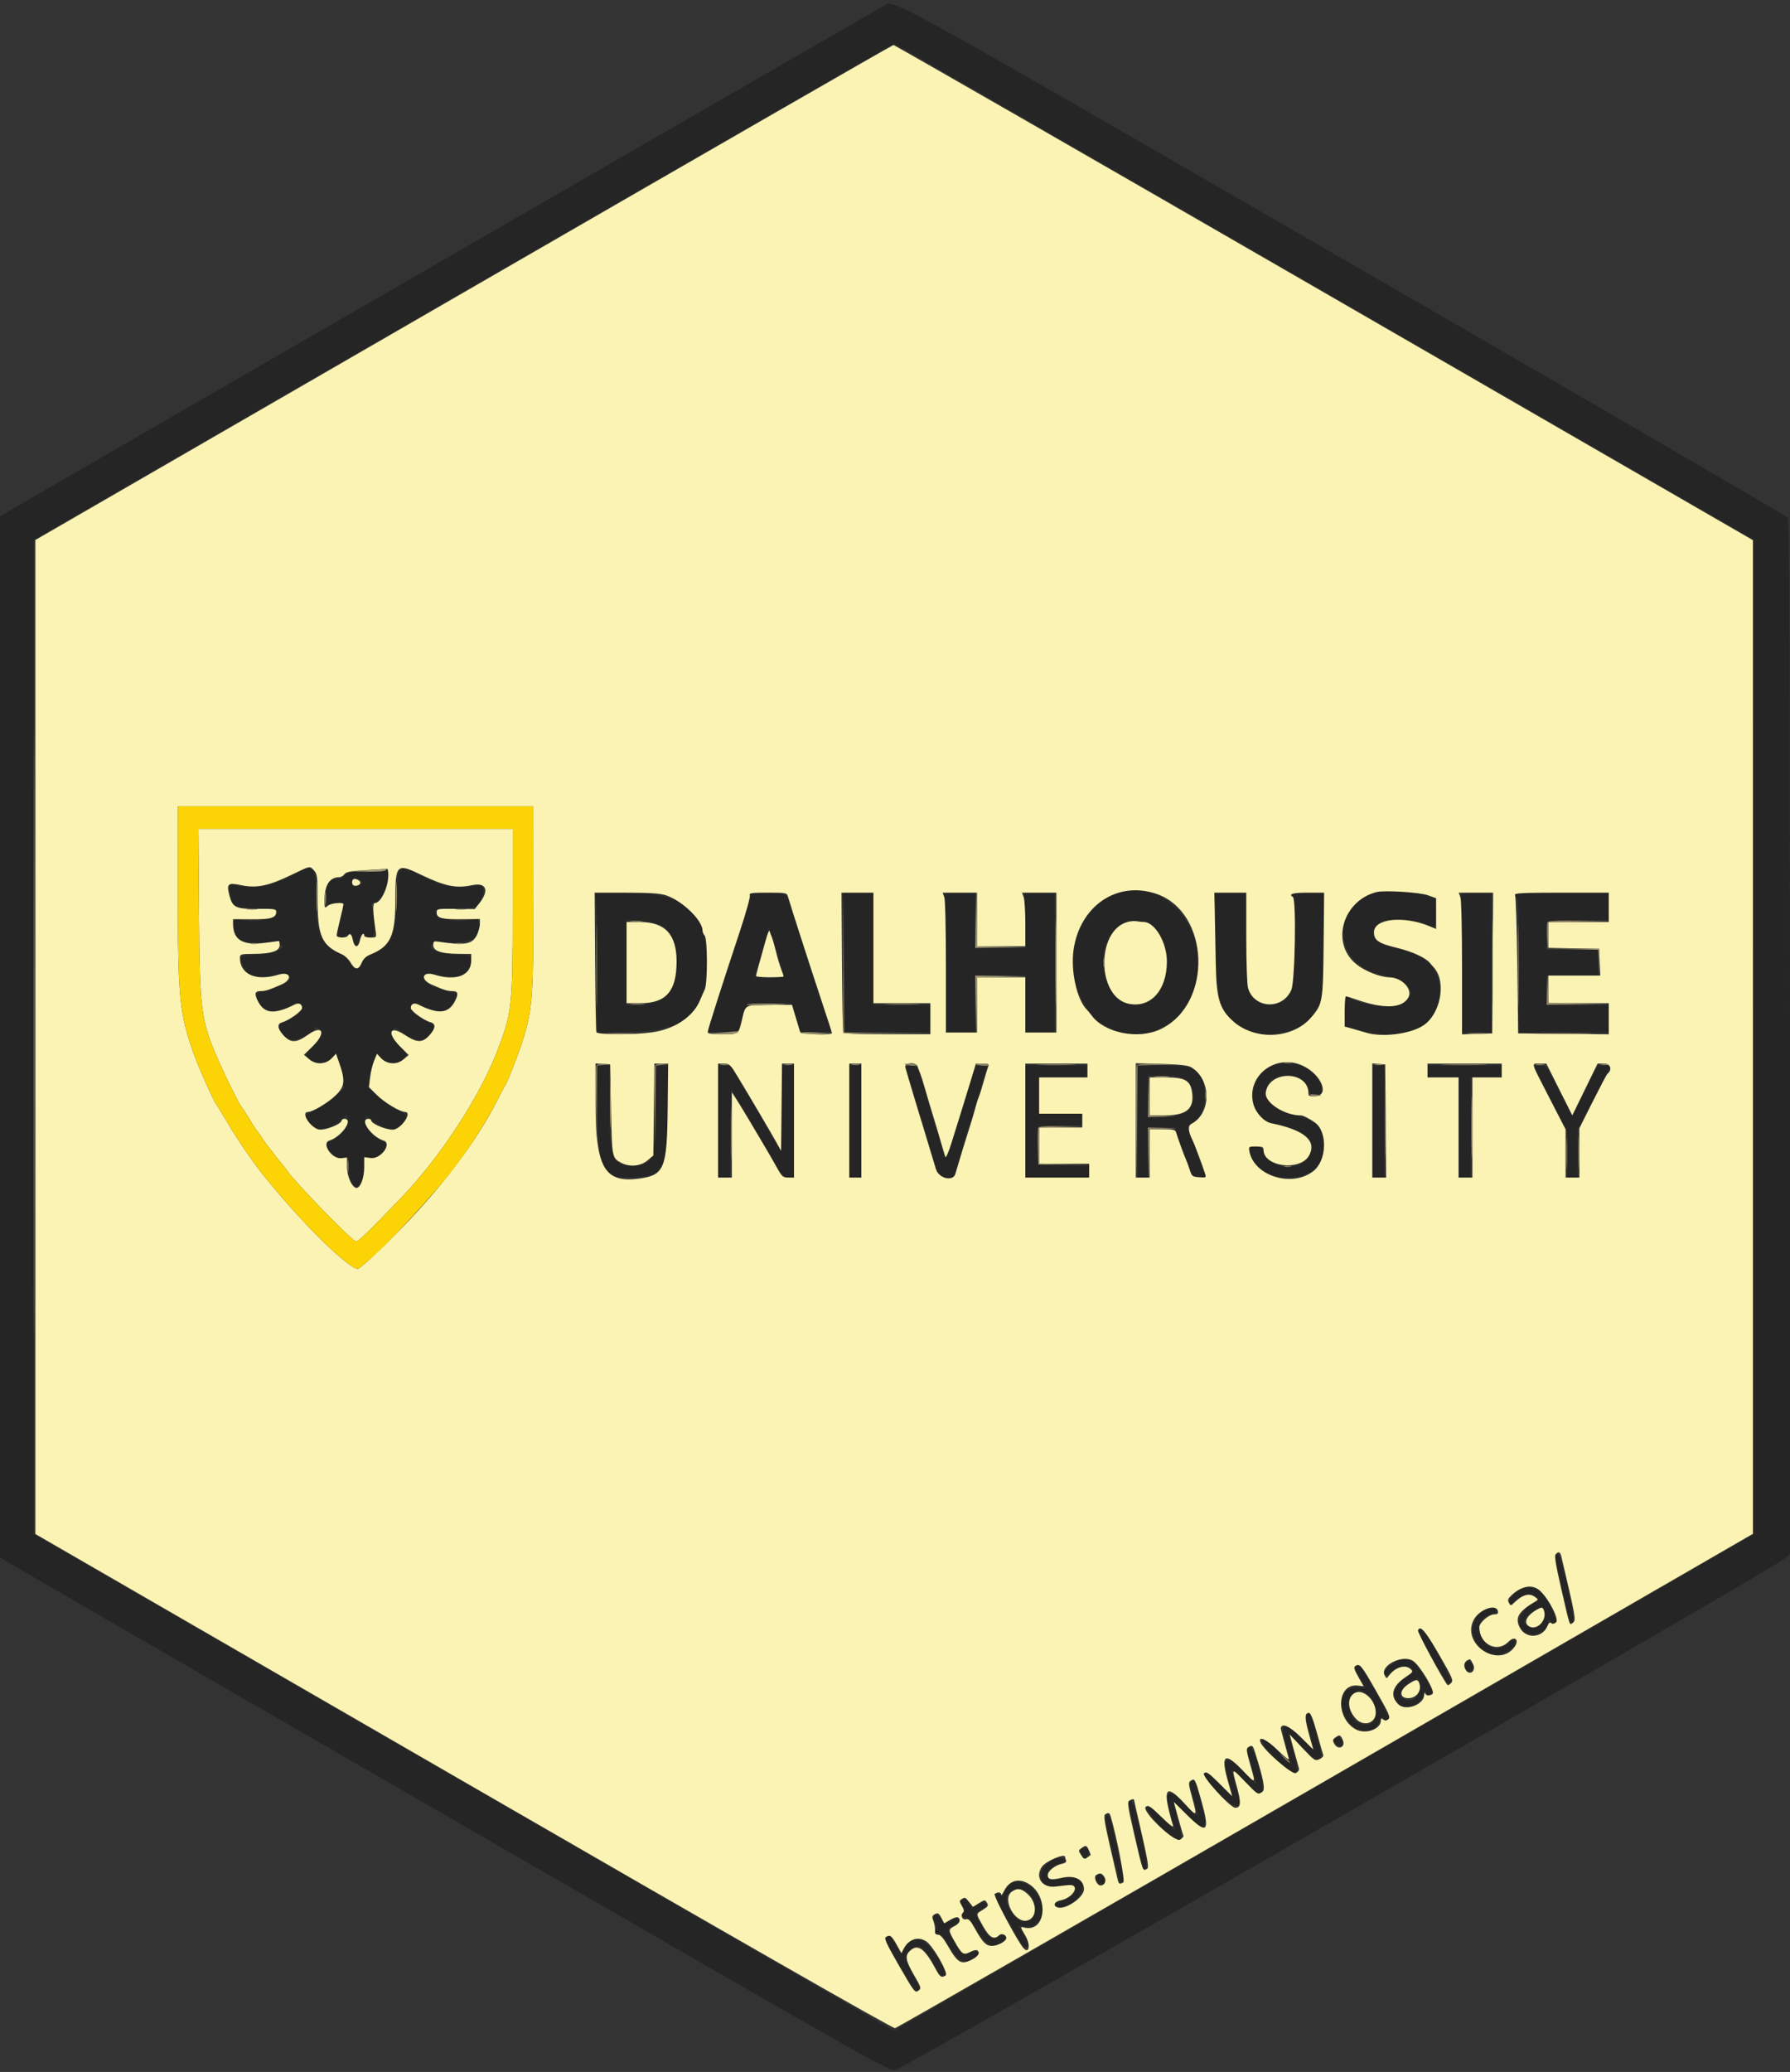 <svg id="svg" version="1.1" xmlns="http://www.w3.org/2000/svg" xmlns:xlink="http://www.w3.org/1999/xlink" width="400" height="462.874" viewBox="0, 0, 400,462.874"><rect x="0" y="0" width="400" height="462.874" fill="#333333" stroke="none"/><g id="svgg"><path id="path0" d="M197.300 1.424 C 195.703 2.281,10.153 109.379,4.532 112.688 L 0.000 115.356 0.000 231.636 L 0.000 347.917 1.446 348.823 C 2.242 349.321,46.876 375.120,100.634 406.152 C 198.028 462.375,198.381 462.575,200.152 462.385 C 201.886 462.199,396.524 350.310,399.091 348.023 L 400.000 347.214 399.988 231.755 C 399.978 135.461,399.889 116.183,399.455 115.611 C 399.169 115.234,354.446 89.240,300.072 57.848 C 194.188 -3.282,200.060 -0.058,197.300 1.424 M296.009 65.188 L 391.890 120.540 391.895 231.647 L 391.900 342.754 295.837 398.216 L 199.775 453.679 103.648 398.180 L 7.522 342.681 7.522 231.661 L 7.522 120.642 103.568 65.164 C 156.393 34.651,199.730 9.719,199.872 9.761 C 200.013 9.802,243.275 34.744,296.009 65.188 M65.574 195.424 C 60.487 198.150,56.828 198.765,52.308 197.656 L 51.193 197.382 51.384 199.368 C 51.683 202.476,52.405 202.893,57.491 202.893 C 61.803 202.893,62.646 203.232,61.594 204.542 C 60.859 205.457,56.721 206.073,54.561 205.589 C 52.325 205.088,51.929 205.396,52.296 207.353 C 52.831 210.207,53.828 210.717,58.554 210.555 C 65.297 210.325,64.321 212.753,57.493 213.196 C 53.453 213.457,53.392 213.502,54.220 215.574 C 55.322 218.327,57.398 218.926,61.604 217.704 C 64.844 216.762,66.127 218.709,63.121 220.005 C 60.401 221.179,59.713 221.408,58.902 221.414 C 56.788 221.429,56.924 223.554,59.154 225.353 C 60.326 226.298,64.096 225.715,65.427 224.383 C 66.133 223.677,67.502 224.114,67.502 225.046 C 67.502 226.088,66.357 227.040,63.739 228.175 C 61.527 229.134,62.049 231.068,64.830 232.220 C 65.941 232.680,70.203 230.770,70.203 229.812 C 70.203 229.251,71.275 229.501,71.511 230.118 C 71.900 231.131,71.780 231.786,71.070 232.532 C 67.939 235.825,68.058 235.614,68.889 236.389 C 70.491 237.881,72.792 237.752,74.347 236.082 L 75.094 235.280 75.762 236.926 C 76.129 237.832,76.529 239.592,76.652 240.838 L 76.876 243.103 74.986 244.850 C 73.946 245.810,72.011 247.107,70.685 247.732 C 68.022 248.986,67.882 249.268,69.144 250.832 C 70.828 252.919,73.620 252.544,76.663 249.822 L 77.531 249.046 77.531 250.610 C 77.531 252.180,75.645 254.317,73.592 255.074 C 71.762 255.747,74.666 259.107,76.722 258.696 L 77.832 258.474 77.984 261.158 C 78.099 263.205,78.321 264.028,78.918 264.625 L 79.702 265.408 80.438 264.595 C 80.969 264.007,81.215 263.044,81.324 261.128 L 81.474 258.474 82.584 258.696 C 84.821 259.144,87.485 255.770,85.520 254.978 C 83.464 254.149,81.428 251.759,81.650 250.436 L 81.861 249.185 82.897 250.050 C 85.805 252.482,88.829 252.882,90.040 250.995 C 91.159 249.250,90.970 248.774,88.805 247.890 C 87.665 247.424,85.767 246.126,84.488 244.937 L 82.205 242.816 82.551 240.752 C 82.742 239.617,83.191 237.919,83.550 236.980 L 84.202 235.271 84.954 236.078 C 86.537 237.776,88.986 237.892,90.356 236.332 C 91.007 235.590,90.971 235.502,89.295 233.710 C 87.573 231.869,87.251 230.980,87.921 229.921 C 88.210 229.464,88.490 229.537,89.555 230.346 C 92.751 232.776,94.527 232.982,96.166 231.112 C 97.420 229.681,97.271 228.973,95.550 228.193 C 92.890 226.986,91.803 226.074,91.803 225.046 C 91.803 224.114,93.172 223.677,93.878 224.383 C 94.338 224.843,97.731 226.037,98.554 226.028 C 99.601 226.017,100.844 224.953,101.626 223.397 C 102.403 221.853,102.357 221.792,100.089 221.368 C 96.120 220.627,93.731 218.929,94.947 217.713 C 95.422 217.238,95.796 217.242,97.719 217.743 C 102.519 218.994,105.304 217.748,105.304 214.351 C 105.304 213.444,105.196 213.408,101.839 213.217 C 95.157 212.836,93.971 210.319,100.585 210.556 C 105.660 210.739,108.175 208.885,107.002 205.827 C 106.725 205.106,106.772 205.110,104.587 205.614 C 102.589 206.074,98.421 205.425,97.712 204.542 C 96.663 203.236,97.505 202.893,101.777 202.887 C 104.035 202.884,106.060 202.754,106.277 202.598 C 108.177 201.233,108.718 197.227,106.943 197.663 C 102.491 198.757,99.709 198.320,94.252 195.671 C 88.802 193.026,88.952 192.888,88.704 200.771 C 88.440 209.159,87.211 211.743,82.712 213.370 C 81.935 213.651,81.279 214.261,80.949 215.009 C 80.212 216.681,78.946 216.790,78.303 215.236 C 77.997 214.499,77.228 213.743,76.302 213.271 C 71.638 210.891,70.588 208.553,70.588 200.540 C 70.588 193.125,70.339 192.871,65.574 195.424 M86.284 194.311 C 86.066 194.648,84.705 194.793,81.755 194.793 C 77.956 194.793,77.490 194.869,77.056 195.564 C 76.780 196.006,76.157 196.336,75.596 196.336 C 73.559 196.336,72.899 197.273,72.933 200.118 C 72.950 201.538,73.051 202.483,73.158 202.218 C 73.272 201.934,74.054 201.736,75.056 201.736 C 76.923 201.736,76.937 201.764,76.357 204.339 C 75.290 209.084,75.287 209.116,75.893 209.348 C 76.214 209.471,76.798 209.371,77.191 209.125 C 78.324 208.418,78.636 208.585,78.910 210.046 C 79.226 211.728,79.846 211.601,80.396 209.740 C 80.781 208.437,80.863 208.378,81.559 208.894 C 83.680 210.469,84.275 208.086,83.081 202.797 C 82.906 202.019,82.990 201.736,83.398 201.736 C 84.895 201.736,86.923 197.813,86.718 195.315 C 86.642 194.385,86.479 194.009,86.284 194.311 M81.003 197.076 C 81.003 197.499,79.434 198.294,79.059 198.062 C 78.649 197.809,78.557 196.596,78.920 196.233 C 79.178 195.975,81.003 196.714,81.003 197.076 M250.530 199.275 C 241.567 201.585,237.007 213.597,241.542 222.951 C 242.835 225.618,245.344 228.737,246.196 228.737 C 246.393 228.737,247.015 229.052,247.578 229.438 C 253.355 233.396,262.784 230.085,266.099 222.934 C 271.788 210.661,262.300 196.242,250.530 199.275 M308.197 199.272 C 297.301 201.347,297.529 215.212,308.500 217.707 C 315.004 219.186,317.057 221.701,313.636 223.999 C 311.539 225.408,304.923 224.828,301.548 222.940 C 300.471 222.337,300.447 222.408,300.564 225.884 L 300.675 229.202 302.218 229.678 C 313.862 233.269,321.697 229.881,321.697 221.254 C 321.697 216.102,318.817 213.375,311.668 211.757 C 306.516 210.591,305.231 208.077,308.703 205.960 C 310.475 204.879,317.716 205.460,319.171 206.799 C 320.477 208.001,320.959 207.188,320.845 203.971 L 320.733 200.806 318.804 200.101 C 316.893 199.402,310.241 198.882,308.197 199.272 M133.086 200.411 C 133.306 200.991,133.462 207.477,133.462 216.083 L 133.462 230.767 140.694 230.588 C 153.474 230.273,157.904 226.330,157.940 215.236 C 157.978 203.502,153.246 199.434,139.547 199.426 L 132.710 199.421 133.086 200.411 M167.659 200.112 C 167.758 200.492,166.639 204.441,165.171 208.887 C 159.850 225.008,158.149 230.237,158.149 230.464 C 158.149 230.591,159.667 230.645,161.524 230.584 L 164.899 230.473 165.595 228.158 C 166.930 223.723,166.326 224.108,171.944 224.108 L 176.885 224.108 177.882 227.290 L 178.878 230.473 182.393 230.583 C 186.210 230.704,186.071 230.807,185.152 228.544 C 184.628 227.254,182.633 221.206,180.317 213.886 C 179.108 210.068,177.978 206.596,177.805 206.172 C 177.632 205.747,177.205 204.446,176.856 203.279 C 175.649 199.238,175.908 199.421,171.427 199.421 C 167.822 199.421,167.494 199.482,167.659 200.112 M188.378 200.289 C 188.506 200.767,188.613 207.797,188.616 215.911 L 188.621 230.665 198.264 230.665 L 207.907 230.665 207.907 227.580 L 207.907 224.494 201.543 224.494 L 195.178 224.494 195.178 211.958 L 195.178 199.421 191.662 199.421 C 188.203 199.421,188.149 199.436,188.378 200.289 M211.136 200.289 C 211.264 200.767,211.371 207.797,211.374 215.911 L 211.379 230.665 214.658 230.665 L 217.936 230.665 217.936 224.301 L 217.936 217.936 223.529 217.936 L 229.122 217.936 229.122 224.301 L 229.122 230.665 232.401 230.665 L 235.680 230.665 235.680 215.043 L 235.680 199.421 232.305 199.421 L 228.930 199.421 229.060 205.593 L 229.190 211.765 223.563 211.765 L 217.936 211.765 217.936 205.593 L 217.936 199.421 214.420 199.421 C 210.961 199.421,210.907 199.436,211.136 200.289 M271.436 202.025 C 271.492 203.457,271.609 208.447,271.696 213.115 C 271.903 224.258,273.161 227.625,277.880 229.657 C 280.795 230.912,281.362 231.051,283.580 231.051 C 287.802 231.051,293.539 228.366,293.539 226.391 C 293.539 226.226,293.798 225.833,294.115 225.516 C 295.484 224.147,295.853 220.842,295.853 209.948 L 295.853 199.421 292.112 199.421 C 289.202 199.421,288.473 199.524,288.833 199.884 C 289.805 200.856,289.455 219.762,288.429 221.699 C 286.778 224.818,282.886 225.455,280.150 223.056 C 278.637 221.729,278.496 220.598,278.496 209.811 L 278.496 199.421 274.915 199.421 L 271.334 199.421 271.436 202.025 M326.478 200.032 C 326.606 200.367,326.712 207.397,326.712 215.654 L 326.712 230.665 329.990 230.665 L 333.269 230.665 333.269 215.043 L 333.269 199.421 329.756 199.421 C 326.711 199.421,326.275 199.503,326.478 200.032 M338.669 199.977 C 338.669 200.283,338.843 200.640,339.055 200.771 C 339.301 200.924,339.441 206.369,339.441 215.838 L 339.441 230.665 349.470 230.665 L 359.499 230.665 359.499 227.580 L 359.499 224.494 352.555 224.494 L 345.612 224.494 345.612 221.215 L 345.612 217.936 351.398 217.936 L 357.184 217.936 357.184 215.043 L 357.184 212.150 351.383 212.150 L 345.581 212.150 345.693 208.968 L 345.805 205.786 352.652 205.681 L 359.499 205.575 359.499 202.498 L 359.499 199.421 349.084 199.421 C 340.273 199.421,338.669 199.507,338.669 199.977 M147.473 206.551 C 150.194 207.842,151.459 211.319,151.122 216.576 C 150.786 221.803,148.526 224.072,143.331 224.396 L 140.019 224.602 140.019 215.041 L 140.019 205.479 143.120 205.718 C 144.826 205.849,146.784 206.224,147.473 206.551 M256.677 206.359 C 262.896 209.396,261.900 222.863,255.349 224.301 C 247.567 226.011,243.275 213.486,249.507 207.254 C 251.309 205.452,254.105 205.103,256.677 206.359 M174.118 214.465 C 174.671 216.268,175.123 217.874,175.122 218.033 C 175.121 218.192,173.657 218.322,171.868 218.322 L 168.615 218.322 169.593 214.947 C 170.131 213.091,170.849 210.589,171.189 209.388 L 171.807 207.204 172.460 209.195 C 172.818 210.290,173.565 212.662,174.118 214.465 M284.819 237.913 C 278.589 240.011,278.324 249.708,284.463 250.932 C 292.079 252.451,294.991 255.423,292.161 258.787 C 289.637 261.786,283.988 260.985,282.497 257.416 C 281.857 255.885,279.267 255.420,279.267 256.836 C 279.267 263.563,292.057 265.558,295.226 259.325 C 296.273 257.265,295.771 252.609,294.367 251.365 C 293.435 250.538,290.898 249.180,290.286 249.180 C 287.003 249.180,282.739 246.448,282.739 244.346 C 282.739 239.299,291.504 238.614,292.436 243.587 C 292.546 244.174,292.941 244.388,294.079 244.482 L 295.577 244.605 295.347 243.187 C 294.689 239.131,289.268 236.415,284.819 237.913 M133.536 247.927 C 133.737 262.076,134.577 263.493,142.461 262.986 C 148.495 262.598,149.254 260.833,149.268 247.155 L 149.277 237.994 147.956 237.994 L 146.636 237.994 146.510 247.541 C 146.352 259.526,146.003 260.366,141.188 260.366 C 136.823 260.366,136.167 258.591,136.164 246.770 L 136.162 237.994 134.778 237.994 L 133.395 237.994 133.536 247.927 M160.463 250.530 L 160.463 263.067 161.806 263.067 L 163.150 263.067 163.253 253.165 L 163.356 243.263 164.852 245.740 C 167.265 249.734,168.703 252.184,171.401 256.895 C 174.753 262.748,175.008 263.067,176.332 263.067 L 177.435 263.067 177.435 250.530 L 177.435 237.994 176.085 237.994 L 174.735 237.994 174.735 247.445 C 174.735 252.642,174.605 256.891,174.446 256.886 C 174.286 256.881,172.969 254.755,171.519 252.161 C 168.225 246.271,167.170 244.463,166.741 243.973 C 166.556 243.761,165.725 242.329,164.895 240.791 C 163.431 238.077,163.343 237.994,161.925 237.994 L 160.463 237.994 160.463 250.530 M189.778 250.530 L 189.778 263.067 191.128 263.067 L 192.478 263.067 192.478 250.530 L 192.478 237.994 191.128 237.994 L 189.778 237.994 189.778 250.530 M202.507 238.529 C 202.507 238.823,202.930 240.342,203.446 241.904 C 203.962 243.466,204.577 245.526,204.812 246.480 C 205.047 247.435,205.396 248.563,205.588 248.987 C 205.780 249.412,206.275 250.974,206.688 252.459 C 209.790 263.616,209.538 263.067,211.557 263.067 L 213.185 263.067 213.975 260.270 C 215.754 253.978,216.452 251.649,216.779 250.916 C 216.968 250.492,217.497 248.843,217.954 247.252 C 218.981 243.674,220.147 239.700,220.456 238.727 C 220.653 238.106,220.490 237.994,219.389 237.994 L 218.089 237.994 216.803 242.141 C 216.096 244.421,215.210 247.242,214.835 248.409 C 214.460 249.576,213.582 252.396,212.883 254.677 C 211.377 259.592,211.277 259.646,210.395 256.027 C 210.020 254.489,209.573 252.970,209.403 252.652 C 209.232 252.334,208.755 250.858,208.342 249.373 C 205.293 238.395,205.129 237.994,203.674 237.994 C 202.937 237.994,202.507 238.191,202.507 238.529 M229.122 250.530 L 229.122 263.067 236.258 263.067 L 243.394 263.067 243.394 261.727 L 243.394 260.387 237.705 260.280 L 232.015 260.174 232.015 255.931 L 232.015 251.688 236.933 251.580 L 241.851 251.472 241.851 250.133 L 241.851 248.795 237.030 248.795 L 232.208 248.795 232.208 244.744 L 232.208 240.694 237.608 240.694 L 243.009 240.694 243.009 239.344 L 243.009 237.994 236.066 237.994 L 229.122 237.994 229.122 250.530 M254.195 250.530 L 254.195 263.067 255.352 263.067 L 256.509 263.067 256.509 257.473 L 256.509 251.880 259.524 251.880 L 262.538 251.880 263.434 254.484 C 263.927 255.916,264.555 257.608,264.830 258.245 C 265.105 258.881,265.583 260.183,265.893 261.138 C 266.428 262.787,266.535 262.880,268.042 262.992 L 269.628 263.111 269.186 262.028 C 268.943 261.432,268.529 260.424,268.265 259.788 C 268.002 259.151,267.570 257.936,267.305 257.088 C 267.040 256.239,266.704 255.371,266.557 255.159 C 265.816 254.084,265.223 251.354,265.697 251.197 C 268.135 250.384,269.371 247.831,269.178 244.007 C 268.924 238.976,267.363 237.994,259.614 237.994 L 254.195 237.994 254.195 250.530 M306.654 250.530 L 306.654 263.067 308.004 263.067 L 309.354 263.067 309.354 250.530 L 309.354 237.994 308.004 237.994 L 306.654 237.994 306.654 250.530 M318.997 239.344 L 318.997 240.694 322.469 240.694 L 325.940 240.694 325.940 251.880 L 325.940 263.067 327.290 263.067 L 328.640 263.067 328.640 251.880 L 328.640 240.694 332.112 240.694 L 335.583 240.694 335.583 239.344 L 335.583 237.994 327.290 237.994 L 318.997 237.994 318.997 239.344 M342.912 238.265 C 342.912 238.517,345.629 243.930,348.853 250.103 L 350.241 252.762 350.241 257.914 L 350.241 263.067 351.398 263.067 L 352.555 263.067 352.547 257.763 L 352.539 252.459 353.993 249.566 C 354.794 247.975,355.535 246.586,355.641 246.480 C 355.802 246.320,359.407 239.256,359.820 238.294 C 359.891 238.129,359.276 237.994,358.454 237.994 C 356.790 237.994,357.202 237.400,353.302 245.436 C 351.357 249.446,351.252 249.542,350.597 247.922 C 350.319 247.235,349.995 246.586,349.877 246.480 C 349.759 246.374,348.740 244.421,347.614 242.141 C 345.602 238.071,345.540 237.994,344.238 237.994 C 343.509 237.994,342.912 238.116,342.912 238.265 M264.425 240.917 C 266.248 241.782,267.179 244.153,266.501 246.206 C 265.714 248.591,264.302 249.317,260.095 249.501 L 256.509 249.658 256.509 244.983 L 256.509 240.309 259.826 240.309 C 262.047 240.309,263.566 240.510,264.425 240.917 M347.535 347.637 C 347.528 348.208,350.704 362.315,350.895 362.559 C 350.967 362.651,351.229 362.522,351.478 362.273 C 352.100 361.651,348.821 347.155,348.057 347.155 C 347.773 347.155,347.538 347.372,347.535 347.637 M340.019 355.014 C 338.170 355.859,336.969 357.363,337.463 358.213 C 337.689 358.602,337.880 358.705,337.886 358.443 C 337.906 357.631,340.818 355.958,341.972 356.095 C 343.170 356.237,344.215 357.547,343.373 357.852 C 340.009 359.071,338.480 362.430,340.410 364.361 C 342.106 366.056,345.998 364.637,345.998 362.323 C 345.998 361.839,346.110 361.811,346.556 362.182 C 348.966 364.182,346.852 358.253,344.215 355.616 C 343.231 354.631,341.422 354.372,340.019 355.014 M345.221 360.824 C 345.232 363.059,342.627 364.559,341.204 363.135 C 340.871 362.802,340.598 362.469,340.598 362.396 C 340.598 361.668,341.396 360.763,342.852 359.839 C 344.780 358.617,345.210 358.796,345.221 360.824 M331.886 359.661 C 327.788 361.446,328.401 367.853,332.834 369.575 C 334.922 370.385,339.136 368.214,338.532 366.640 C 338.281 365.987,338.181 366.009,337.211 366.931 C 335.124 368.916,333.056 368.766,331.528 366.517 C 329.777 363.939,330.507 361.438,333.251 360.616 C 334.254 360.315,334.681 359.993,334.546 359.640 C 334.294 358.983,333.427 358.990,331.886 359.661 M317.143 364.073 C 316.762 364.315,317.452 365.795,319.974 370.142 C 323.857 376.835,323.419 376.239,324.149 375.830 C 324.680 375.533,318.522 363.745,317.840 363.752 C 317.734 363.753,317.420 363.897,317.143 364.073 M310.955 371.844 C 309.451 372.933,309.025 373.699,309.602 374.276 C 309.739 374.413,310.439 374.008,311.159 373.376 C 312.550 372.154,314.587 371.829,315.448 372.690 C 316.170 373.412,316.034 373.626,314.142 374.734 C 311.226 376.443,310.702 379.424,313.048 380.961 C 314.748 382.075,318.200 380.160,318.237 378.080 C 318.248 377.486,318.279 377.487,318.633 378.094 C 319.000 378.724,320.154 378.657,320.154 378.006 C 320.154 377.285,316.925 372.171,316.021 371.459 C 314.601 370.343,312.843 370.476,310.955 371.844 M327.540 371.413 C 327.006 371.751,327.534 373.393,328.172 373.379 C 329.073 373.360,329.475 372.680,329.052 371.891 C 328.572 370.993,328.325 370.915,327.540 371.413 M303.279 372.115 C 302.577 372.372,302.667 372.745,303.954 374.928 C 304.590 376.007,305.111 376.935,305.111 376.989 C 305.111 377.043,304.488 377.014,303.726 376.925 C 299.958 376.486,298.517 380.410,301.044 384.228 C 303.290 387.623,307.345 387.641,308.376 384.261 C 308.598 383.535,308.750 383.458,309.210 383.840 C 311.087 385.398,310.405 383.186,307.396 377.958 C 303.779 371.672,303.924 371.878,303.279 372.115 M317.296 375.892 C 317.857 378.129,316.152 380.280,314.204 379.791 C 312.140 379.273,312.682 377.283,315.333 375.645 C 316.834 374.718,317.007 374.739,317.296 375.892 M305.091 378.196 C 308.190 379.799,308.374 385.342,305.328 385.342 C 301.140 385.342,299.887 378.709,303.876 377.658 C 303.940 377.641,304.486 377.883,305.091 378.196 M292.067 382.984 C 291.667 383.232,291.765 384.005,292.552 386.805 C 293.095 388.735,293.539 390.450,293.539 390.616 C 293.539 390.781,292.274 389.659,290.728 388.123 C 286.730 384.152,285.974 384.612,287.458 390.114 C 288.656 394.550,288.588 394.585,285.493 391.128 C 282.936 388.273,282.873 388.231,281.967 388.808 C 281.375 389.185,287.783 396.151,288.709 396.137 C 290.148 396.115,290.208 395.495,289.134 391.710 C 287.821 387.085,287.800 387.100,291.043 390.368 C 293.747 393.093,294.099 393.301,295.016 392.720 C 295.429 392.458,295.288 391.508,294.286 387.808 C 292.927 382.793,292.805 382.528,292.067 382.984 M298.248 388.371 C 297.854 388.620,297.894 388.863,298.440 389.520 C 299.298 390.552,300.312 390.101,299.919 388.862 C 299.646 388.003,299.086 387.839,298.248 388.371 M279.163 390.406 C 278.787 390.617,278.552 390.909,278.642 391.056 C 278.731 391.202,279.253 392.964,279.802 394.971 L 280.801 398.622 278.000 395.839 C 276.459 394.309,275.007 393.057,274.773 393.057 C 273.613 393.057,273.537 394.081,274.459 397.312 C 275.773 401.916,275.722 401.956,272.690 398.709 C 270.167 396.007,268.852 395.310,268.852 396.674 C 268.852 397.868,275.674 403.940,276.462 403.448 C 277.265 402.946,277.137 402.151,275.202 395.656 C 275.035 395.095,276.026 395.857,278.031 397.831 C 280.851 400.606,281.182 400.823,281.855 400.338 C 282.935 399.559,280.284 389.776,279.163 390.406 M266.196 398.044 C 265.782 398.300,265.876 399.030,266.690 401.857 C 267.243 403.779,267.695 405.489,267.695 405.656 C 267.695 405.823,266.417 404.689,264.854 403.137 C 262.273 400.573,261.941 400.360,261.228 400.805 C 260.796 401.074,260.514 401.481,260.599 401.708 C 260.685 401.935,261.181 403.672,261.701 405.566 L 262.646 409.011 259.814 406.198 C 257.527 403.926,256.855 403.456,256.322 403.754 C 255.611 404.152,261.808 411.186,262.870 411.186 C 264.115 411.186,264.197 410.198,263.244 406.732 C 262.722 404.836,262.295 403.114,262.295 402.905 C 262.295 402.697,263.558 403.781,265.101 405.313 C 266.644 406.846,268.098 408.100,268.332 408.100 C 269.578 408.100,269.579 407.046,268.339 402.600 C 266.959 397.651,266.931 397.590,266.196 398.044 M252.266 403.028 C 252.266 403.577,255.036 416.083,255.459 417.442 C 255.506 417.594,255.785 417.570,256.078 417.388 C 256.777 416.953,253.558 402.314,252.763 402.314 C 252.490 402.314,252.266 402.636,252.266 403.028 M247.280 405.380 C 246.817 405.668,247.002 406.913,248.449 413.254 C 249.856 419.417,250.269 420.725,250.718 420.447 C 251.184 420.159,251.106 419.386,250.201 415.357 C 247.902 405.125,247.869 405.012,247.280 405.380 M241.582 412.978 C 241.114 413.168,241.681 415.051,242.203 415.037 C 242.949 415.018,243.450 414.283,243.217 413.549 C 242.963 412.750,242.522 412.596,241.582 412.978 M235.101 415.494 C 231.358 417.564,232.027 422.205,235.954 421.411 C 241.543 420.282,241.995 422.927,236.558 424.946 C 234.834 425.586,236.116 426.361,237.976 425.804 C 242.754 424.372,243.337 418.668,238.624 419.467 C 234.483 420.169,234.611 420.173,234.156 419.322 C 233.608 418.297,235.042 416.695,236.827 416.338 C 238.307 416.042,238.390 415.039,236.933 415.055 C 236.350 415.062,235.526 415.259,235.101 415.494 M245.229 418.987 C 244.615 419.450,244.615 419.530,245.238 420.326 C 246.247 421.615,247.518 420.662,246.533 419.356 C 245.983 418.628,245.783 418.571,245.229 418.987 M225.377 421.311 C 224.940 421.789,224.460 422.582,224.311 423.074 C 224.075 423.851,223.981 423.890,223.591 423.370 C 223.301 422.982,222.958 422.890,222.613 423.107 C 222.196 423.370,222.712 424.547,225.035 428.634 C 228.719 435.113,228.787 435.206,229.625 434.884 C 230.049 434.722,230.177 434.463,229.970 434.188 C 229.789 433.948,229.180 432.944,228.616 431.956 L 227.591 430.162 229.110 430.365 C 232.284 430.791,233.958 427.344,232.225 423.948 C 230.553 420.670,227.160 419.363,225.377 421.311 M229.113 422.367 C 232.083 423.957,232.008 429.315,229.015 429.315 C 227.255 429.315,224.879 426.444,224.879 424.316 C 224.879 422.540,227.329 421.413,229.113 422.367 M215.148 424.342 C 214.553 424.675,214.554 424.782,215.162 425.858 C 215.708 426.826,215.728 427.071,215.283 427.351 C 214.599 427.782,215.065 428.544,216.013 428.544 C 216.510 428.544,217.239 429.390,218.285 431.180 C 220.472 434.926,222.559 435.696,224.426 433.447 C 225.194 432.522,224.319 431.824,223.293 432.543 C 221.783 433.600,221.252 433.299,219.510 430.390 C 217.930 427.752,217.881 427.582,218.565 427.128 C 220.343 425.947,220.614 425.638,220.303 425.146 C 220.051 424.747,219.695 424.813,218.588 425.466 L 217.191 426.291 216.489 425.137 C 215.944 424.241,215.646 424.064,215.148 424.342 M208.566 428.014 C 208.433 428.147,208.592 428.775,208.920 429.409 C 209.320 430.182,209.388 430.689,209.128 430.950 C 208.548 431.529,209.013 432.342,209.807 432.135 C 210.329 431.998,210.807 432.506,211.754 434.203 C 214.138 438.475,215.880 439.145,218.620 436.843 C 219.348 436.232,218.101 435.582,217.146 436.075 C 215.366 436.996,214.966 436.780,213.325 434.018 C 211.450 430.862,211.464 431.031,213.018 430.241 C 214.610 429.431,214.524 429.534,214.235 428.781 C 214.009 428.191,213.874 428.203,212.661 428.918 C 210.974 429.914,210.823 429.903,210.292 428.737 C 209.874 427.819,209.089 427.491,208.566 428.014 M198.361 432.657 C 197.603 432.962,197.705 433.208,200.828 438.645 C 204.216 444.542,204.631 445.090,205.244 444.477 C 205.557 444.164,205.247 443.323,204.089 441.340 C 202.210 438.122,202.068 436.660,203.524 435.515 C 205.461 433.991,206.323 434.603,209.024 439.422 C 209.869 440.929,210.433 441.553,210.818 441.406 C 211.644 441.089,211.559 440.830,209.467 437.288 C 206.563 432.371,203.568 431.788,201.907 435.817 C 201.504 436.793,201.483 436.778,200.239 434.603 C 199.546 433.392,198.948 432.415,198.911 432.432 C 198.873 432.448,198.626 432.550,198.361 432.657 " stroke="none" fill="#252525" fill-rule="evenodd"></path><path id="path1" d="M103.568 65.362 L 7.907 120.633 7.907 231.663 L 7.907 342.692 103.568 397.958 C 164.601 433.220,199.508 453.174,200.000 453.085 C 200.424 453.008,243.732 428.129,296.239 397.798 L 391.707 342.651 391.707 231.662 L 391.707 120.672 295.888 65.350 C 243.187 34.924,199.880 10.043,199.649 10.060 C 199.418 10.077,156.181 34.963,103.568 65.362 M119.185 200.868 C 119.181 223.434,118.975 225.912,116.492 233.397 C 115.548 236.243,113.305 241.951,113.019 242.237 C 112.912 242.343,112.044 243.984,111.090 245.883 C 106.500 255.012,98.090 266.065,88.330 275.796 C 85.457 278.660,82.590 281.418,81.958 281.926 C 81.327 282.433,80.523 283.096,80.172 283.399 C 79.054 284.363,69.191 275.013,61.369 265.574 C 60.490 264.513,59.557 263.391,59.297 263.080 C 57.194 260.569,53.203 254.817,51.129 251.306 C 49.748 248.970,48.483 246.885,48.317 246.673 C 47.667 245.843,44.350 238.400,43.246 235.294 C 40.103 226.446,39.737 222.703,39.733 199.325 L 39.730 180.135 79.460 180.135 L 119.190 180.135 119.185 200.868 M44.468 203.954 C 44.634 226.831,44.823 228.097,49.655 238.766 C 51.120 242.001,53.668 247.035,53.950 247.252 C 54.089 247.358,54.883 248.573,55.715 249.952 C 56.547 251.331,57.331 252.546,57.456 252.652 C 57.582 252.758,58.013 253.361,58.416 253.992 C 58.818 254.623,59.293 255.317,59.471 255.535 C 59.649 255.752,60.527 256.885,61.421 258.052 C 62.316 259.219,63.149 260.260,63.272 260.366 C 63.396 260.473,63.790 260.988,64.149 261.512 C 66.010 264.232,78.769 277.338,79.556 277.338 C 80.119 277.338,82.435 275.094,89.890 267.324 C 98.322 258.535,107.065 245.187,110.996 235.101 C 114.410 226.341,114.560 225.005,114.561 203.375 L 114.561 185.149 79.446 185.149 L 44.331 185.149 44.468 203.954 M70.187 194.480 C 70.908 195.253,70.975 195.825,70.982 201.326 C 70.994 209.178,71.964 211.278,76.482 213.225 C 77.071 213.479,77.913 214.296,78.352 215.040 C 79.355 216.740,80.119 216.758,80.812 215.097 C 81.167 214.248,81.792 213.626,82.625 213.293 C 87.232 211.450,88.332 209.156,88.332 201.396 C 88.332 192.957,88.553 192.737,94.271 195.494 C 99.406 197.969,101.954 198.490,105.369 197.762 C 108.727 197.047,109.452 198.888,107.011 201.929 L 106.082 203.086 101.835 203.042 C 97.626 202.999,97.589 203.007,97.589 203.903 C 97.589 205.113,98.754 205.399,103.472 205.349 L 107.232 205.309 107.232 206.402 C 107.232 207.004,106.939 208.111,106.580 208.864 C 105.580 210.961,103.843 211.270,98.071 210.380 C 96.949 210.207,96.818 210.284,96.818 211.122 C 96.818 212.431,98.510 213.041,102.257 213.082 L 105.303 213.115 105.303 214.532 C 105.304 217.937,101.986 219.238,97.090 217.753 C 94.321 216.912,93.821 218.811,96.505 219.975 C 99.352 221.208,99.988 221.408,101.079 221.408 C 102.380 221.408,102.530 221.999,101.659 223.684 C 100.233 226.442,97.938 226.651,93.479 224.431 C 92.508 223.947,91.803 224.268,91.804 225.192 C 91.805 225.851,94.765 227.981,96.219 228.368 C 97.432 228.691,97.366 229.683,96.027 231.207 C 94.437 233.018,93.202 233.018,90.472 231.206 C 87.046 228.931,86.341 230.713,89.440 233.813 L 91.320 235.693 90.134 236.691 C 88.649 237.941,86.441 237.793,85.108 236.354 L 84.240 235.418 83.594 236.995 C 83.239 237.863,82.838 239.543,82.702 240.728 L 82.454 242.883 84.210 244.613 C 85.954 246.332,89.412 248.409,90.531 248.409 C 92.026 248.409,90.252 251.471,88.285 252.285 C 87.146 252.757,82.932 251.160,82.932 250.256 C 82.932 250.089,82.671 249.952,82.353 249.952 C 80.193 249.952,82.936 253.918,85.703 254.796 C 87.719 255.436,85.100 259.003,82.835 258.703 L 81.389 258.511 81.389 260.826 C 81.389 263.125,80.534 265.384,79.666 265.378 C 78.696 265.372,77.531 262.824,77.531 260.709 L 77.531 258.593 76.278 258.739 C 74.170 258.985,71.731 255.390,73.602 254.796 C 76.369 253.918,79.112 249.952,76.953 249.952 C 76.635 249.952,76.374 250.089,76.374 250.256 C 76.374 251.184,72.158 252.757,70.979 252.268 C 68.958 251.431,67.265 248.409,68.817 248.409 C 69.899 248.409,73.381 246.304,75.097 244.613 C 77.075 242.663,77.190 241.359,75.744 237.289 L 75.076 235.407 74.203 236.349 C 72.852 237.806,70.660 237.943,69.141 236.665 L 67.924 235.641 69.835 233.770 C 72.977 230.693,72.158 228.768,68.748 231.217 C 66.206 233.044,64.889 233.041,63.278 231.207 C 61.940 229.683,61.873 228.691,63.087 228.368 C 64.540 227.981,67.501 225.851,67.502 225.192 C 67.503 224.268,66.797 223.947,65.826 224.431 C 61.303 226.684,59.098 226.491,57.664 223.718 C 56.775 221.999,56.919 221.408,58.227 221.408 C 59.318 221.408,59.954 221.208,62.801 219.975 C 65.484 218.811,64.985 216.912,62.216 217.753 C 57.241 219.262,53.616 217.683,53.616 214.008 C 53.616 213.147,53.734 213.114,56.829 213.093 C 60.707 213.066,62.488 212.451,62.488 211.139 C 62.488 210.635,62.414 210.222,62.323 210.222 C 62.232 210.222,60.850 210.404,59.251 210.626 C 54.324 211.311,52.073 209.992,52.073 206.419 L 52.073 205.343 56.269 205.361 C 60.645 205.381,61.716 205.048,61.716 203.670 C 61.716 203.070,61.267 203.003,57.516 203.042 C 52.712 203.092,51.991 202.753,51.280 200.113 C 50.558 197.429,50.900 197.117,53.882 197.742 C 57.307 198.460,59.969 197.923,64.995 195.501 C 69.483 193.338,69.179 193.398,70.187 194.480 M86.783 195.468 C 86.772 198.237,85.106 201.736,83.798 201.736 C 83.241 201.736,83.282 203.447,83.946 208.004 C 84.156 209.446,84.152 209.450,82.773 209.450 C 82.011 209.450,81.389 209.277,81.389 209.065 C 81.389 208.090,80.676 208.822,80.450 210.029 C 80.303 210.813,79.969 211.379,79.653 211.379 C 79.337 211.379,79.003 210.813,78.856 210.029 C 78.604 208.687,78.180 208.326,77.724 209.065 C 77.377 209.627,75.216 209.544,75.222 208.968 C 75.224 208.703,75.569 207.097,75.988 205.400 C 76.408 203.703,76.753 202.184,76.755 202.025 C 76.764 201.463,73.918 201.744,73.222 202.374 C 72.548 202.985,72.517 202.928,72.517 201.082 C 72.517 197.705,73.663 195.950,75.868 195.950 C 76.206 195.950,76.698 195.654,76.963 195.292 C 77.347 194.767,78.332 194.585,81.827 194.390 C 84.238 194.256,86.340 194.118,86.500 194.084 C 86.659 194.049,86.786 194.672,86.783 195.468 M78.689 197.107 C 78.689 197.614,78.946 197.878,79.437 197.878 C 80.400 197.878,80.874 197.121,80.184 196.684 C 79.296 196.122,78.689 196.294,78.689 197.107 M258.328 199.652 C 270.411 203.689,271.113 224.305,259.358 229.915 C 254.341 232.310,246.710 230.757,243.868 226.764 C 243.598 226.385,243.142 225.839,242.853 225.551 C 240.634 223.331,239.210 216.863,239.902 212.137 C 241.331 202.360,249.620 196.743,258.328 199.652 M319.094 199.990 L 320.926 200.651 320.926 204.092 L 320.926 207.532 319.574 206.967 C 313.682 204.506,307.027 205.190,307.045 208.257 C 307.056 210.100,307.990 210.726,312.290 211.775 C 315.516 212.562,318.506 213.922,319.472 215.041 C 319.839 215.467,320.319 216.027,320.539 216.287 C 323.234 219.479,321.909 226.473,318.120 229.049 C 315.274 230.984,308.809 231.814,305.265 230.699 C 304.650 230.506,303.322 230.121,302.314 229.844 L 300.482 229.340 300.482 225.952 C 300.482 224.089,300.612 222.568,300.771 222.571 C 300.931 222.574,301.842 222.854,302.797 223.194 C 309.202 225.473,313.378 225.334,314.734 222.796 C 315.699 220.992,313.281 218.397,310.584 218.341 C 308.057 218.288,304.290 216.660,302.419 214.811 C 297.457 209.908,300.399 201.118,307.618 199.277 C 309.326 198.842,317.279 199.336,319.094 199.990 M148.891 200.026 C 152.498 201.258,156.991 205.617,156.991 207.884 C 156.991 208.236,157.208 208.741,157.473 209.006 C 158.129 209.662,158.143 219.757,157.491 221.059 C 157.235 221.569,156.781 222.594,156.481 223.337 C 154.957 227.111,150.798 229.920,145.677 230.632 C 141.392 231.228,133.488 231.188,133.262 230.569 C 133.165 230.304,133.041 223.187,132.985 214.754 L 132.883 199.421 140.019 199.427 C 145.418 199.431,147.578 199.577,148.891 200.026 M176.083 200.289 C 176.594 202.112,181.113 216.132,183.464 223.188 C 184.815 227.244,185.921 230.672,185.921 230.807 C 185.921 231.303,178.960 231.071,178.802 230.569 C 178.719 230.304,178.276 228.828,177.818 227.290 L 176.985 224.494 172.050 224.494 C 166.462 224.494,166.585 224.432,165.863 227.580 C 165.054 231.101,165.118 231.051,161.414 231.051 C 159.061 231.051,158.147 230.916,158.145 230.569 C 158.141 230.061,161.217 220.418,165.333 208.035 C 166.685 203.968,167.686 200.367,167.557 200.031 C 167.353 199.498,167.858 199.421,171.582 199.421 C 175.669 199.421,175.850 199.456,176.083 200.289 M195.178 211.765 L 195.178 224.108 201.543 224.108 L 207.907 224.108 207.907 227.580 L 207.907 231.051 198.252 231.051 C 190.879 231.051,188.555 230.937,188.421 230.569 C 188.324 230.304,188.200 223.187,188.144 214.754 L 188.042 199.421 191.610 199.421 L 195.178 199.421 195.178 211.765 M218.322 205.400 L 218.322 211.379 223.722 211.379 L 229.122 211.379 229.122 206.390 C 229.122 203.645,228.953 200.955,228.746 200.411 L 228.370 199.421 232.218 199.421 L 236.066 199.421 236.066 215.043 L 236.066 230.665 232.594 230.665 L 229.122 230.665 229.122 224.494 L 229.122 218.322 223.722 218.322 L 218.322 218.322 218.322 224.494 L 218.322 230.665 214.851 230.665 L 211.379 230.665 211.379 216.033 C 211.379 207.459,211.223 200.991,211.003 200.411 L 210.627 199.421 214.474 199.421 L 218.322 199.421 218.322 205.400 M278.498 209.354 C 278.499 214.817,278.671 219.904,278.881 220.658 C 280.189 225.367,286.617 225.666,288.570 221.109 C 289.398 219.179,289.698 200.873,288.910 200.386 C 287.837 199.722,288.867 199.421,292.210 199.421 L 295.895 199.421 295.778 211.090 C 295.648 223.959,295.573 224.384,292.870 227.433 C 288.649 232.195,280.194 232.470,275.403 228.003 C 272.432 225.232,271.800 223.011,271.665 214.851 C 271.599 210.926,271.504 205.848,271.453 203.568 L 271.360 199.420 274.928 199.421 L 278.496 199.421 278.498 209.354 M333.563 215.140 L 333.462 230.858 330.087 230.970 L 326.712 231.081 326.712 216.241 C 326.712 207.532,326.556 200.991,326.335 200.411 L 325.959 199.421 329.811 199.421 L 333.663 199.421 333.563 215.140 M359.499 202.700 L 359.499 205.979 352.748 205.979 L 345.998 205.979 345.998 208.861 L 345.998 211.744 351.688 211.851 L 357.377 211.958 357.490 214.947 L 357.602 217.936 351.800 217.936 L 345.998 217.936 345.998 221.022 L 345.998 224.108 352.748 224.108 L 359.499 224.108 359.499 227.586 L 359.499 231.064 349.373 230.961 L 339.248 230.858 339.055 215.622 C 338.949 207.242,338.722 200.169,338.550 199.904 C 338.303 199.522,340.455 199.421,348.868 199.421 L 359.499 199.421 359.499 202.700 M252.073 205.944 C 244.900 207.731,245.046 222.799,252.251 224.240 C 257.135 225.217,260.752 221.197,260.752 214.794 C 260.752 210.599,258.072 205.989,255.625 205.974 C 255.157 205.971,254.426 205.898,254.002 205.812 C 253.578 205.726,252.710 205.785,252.073 205.944 M140.019 215.043 L 140.019 224.108 143.124 224.108 C 148.842 224.108,151.171 221.436,151.194 214.851 C 151.215 208.764,148.626 205.979,142.950 205.979 L 140.019 205.979 140.019 215.043 M171.150 209.919 C 169.462 215.914,168.962 217.763,168.956 218.033 C 168.952 218.192,170.338 218.322,172.035 218.322 C 173.732 218.322,175.121 218.239,175.121 218.137 C 175.121 218.035,174.868 217.298,174.559 216.498 C 174.250 215.698,173.723 213.915,173.388 212.536 C 173.054 211.157,172.625 209.682,172.435 209.257 C 172.246 208.833,172.033 208.263,171.962 207.990 C 171.891 207.717,171.525 208.585,171.150 209.919 M291.132 238.078 C 295.211 239.987,297.189 244.634,294.021 244.863 C 292.597 244.966,292.382 244.880,292.382 244.206 C 292.382 239.151,283.526 239.044,282.856 244.092 C 282.564 246.295,287.007 249.180,290.694 249.180 C 291.203 249.180,292.576 249.871,293.821 250.754 C 296.740 252.824,296.504 259.334,293.426 261.682 C 288.614 265.352,280.222 262.701,279.187 257.184 C 278.995 256.159,279.044 256.123,280.671 256.123 C 282.081 256.123,282.353 256.245,282.353 256.875 C 282.353 260.720,290.693 261.692,292.568 258.065 C 294.260 254.794,291.434 252.427,284.051 250.930 C 282.453 250.606,280.587 248.585,280.067 246.616 C 278.418 240.374,285.071 235.241,291.132 238.078 M136.548 247.868 C 136.755 258.711,136.753 258.697,138.911 259.813 C 140.741 260.760,143.136 260.526,144.663 259.252 L 145.998 258.138 146.112 247.873 L 146.227 237.608 147.770 237.608 L 149.312 237.608 149.198 247.927 C 149.054 260.905,148.420 262.496,143.081 263.265 C 135.105 264.413,133.088 261.004,133.081 246.362 L 133.076 237.564 134.716 237.683 L 136.355 237.801 136.548 247.868 M164.964 240.701 C 168.012 245.758,172.329 253.093,173.473 255.159 L 174.542 257.088 174.645 247.348 L 174.748 237.608 176.091 237.608 L 177.435 237.608 177.435 250.338 L 177.435 263.067 176.139 263.067 C 174.960 263.067,174.730 262.865,173.611 260.849 C 172.934 259.629,171.762 257.589,171.005 256.316 C 170.249 255.043,168.654 252.353,167.459 250.338 C 166.265 248.322,164.897 246.085,164.418 245.366 L 163.549 244.058 163.549 253.562 L 163.549 263.067 162.006 263.067 L 160.463 263.067 160.463 250.338 L 160.463 237.608 161.782 237.608 C 163.018 237.608,163.216 237.801,164.964 240.701 M192.478 250.338 L 192.478 263.067 191.128 263.067 L 189.778 263.067 189.778 250.338 L 189.778 237.608 191.128 237.608 L 192.478 237.608 192.478 250.338 M205.062 238.284 C 205.180 238.655,205.426 239.306,205.607 239.730 C 205.789 240.154,206.310 241.803,206.765 243.394 C 207.221 244.986,207.995 247.589,208.486 249.180 C 208.977 250.771,209.753 253.375,210.210 254.966 C 210.666 256.557,211.135 258.120,211.251 258.438 C 211.368 258.756,211.979 257.367,212.610 255.352 C 214.428 249.545,215.826 245.026,216.993 241.176 L 218.076 237.608 219.590 237.608 C 220.880 237.608,221.064 237.708,220.829 238.284 C 220.678 238.655,220.216 240.174,219.803 241.659 C 219.390 243.144,218.895 244.706,218.703 245.130 C 218.511 245.554,218.157 246.683,217.915 247.637 C 217.673 248.592,217.164 250.328,216.782 251.495 C 216.149 253.432,214.115 260.074,213.498 262.218 C 212.968 264.063,209.760 263.269,209.132 261.138 C 208.851 260.183,208.221 258.100,207.731 256.509 C 205.816 250.281,202.798 240.246,202.309 238.476 C 201.993 237.333,204.697 237.143,205.062 238.284 M243.009 239.151 L 243.009 240.694 237.608 240.694 L 232.208 240.694 232.208 244.744 L 232.208 248.795 237.030 248.795 L 241.851 248.795 241.851 250.338 L 241.851 251.880 237.030 251.880 L 232.208 251.880 232.208 255.931 L 232.208 259.981 237.801 259.981 L 243.394 259.981 243.394 261.524 L 243.394 263.067 236.258 263.067 L 229.122 263.067 229.122 250.338 L 229.122 237.608 236.066 237.608 L 243.009 237.608 243.009 239.151 M266.148 238.394 C 270.704 241.073,270.780 248.661,266.276 251.048 C 265.402 251.511,265.479 252.667,266.523 254.773 C 266.935 255.604,268.677 260.257,269.239 262.027 C 269.581 263.105,269.577 263.108,267.964 262.991 C 266.448 262.881,266.314 262.775,265.858 261.331 C 265.590 260.482,265.205 259.441,265.003 259.016 C 264.648 258.269,263.209 254.311,262.795 252.941 C 262.625 252.378,262.120 252.266,259.743 252.266 L 256.895 252.266 256.895 257.666 L 256.895 263.067 255.352 263.067 L 253.809 263.067 253.809 250.295 L 253.809 237.524 259.499 237.677 C 263.569 237.786,265.461 237.990,266.148 238.394 M309.648 250.434 L 309.750 263.067 308.202 263.067 L 306.654 263.067 306.654 250.314 L 306.654 237.562 308.100 237.682 L 309.547 237.801 309.648 250.434 M335.583 239.151 L 335.583 240.694 332.305 240.694 L 329.026 240.694 329.026 251.880 L 329.026 263.067 327.483 263.067 L 325.940 263.067 325.940 251.880 L 325.940 240.694 322.469 240.694 L 318.997 240.694 318.997 239.151 L 318.997 237.608 327.290 237.608 L 335.583 237.608 335.583 239.151 M348.453 243.390 L 351.354 249.171 354.173 243.391 L 356.991 237.611 358.480 237.610 C 359.912 237.609,360.343 239.033,359.179 239.919 C 359.036 240.027,357.571 242.806,355.921 246.095 L 352.923 252.073 352.932 257.570 L 352.941 263.067 351.398 263.067 L 349.855 263.067 349.855 257.690 L 349.855 252.314 346.191 245.200 C 341.930 236.929,342.123 237.608,344.039 237.608 L 345.552 237.608 348.453 243.390 M256.895 244.937 L 256.895 249.180 260.155 249.180 C 265.186 249.180,266.926 247.712,266.361 243.942 C 265.971 241.340,264.786 240.694,260.403 240.694 L 256.895 240.694 256.895 244.937 M348.888 347.637 C 352.116 361.342,352.228 361.973,351.517 362.493 C 350.679 363.106,350.929 363.822,348.875 354.928 C 347.692 349.803,347.331 347.601,347.618 347.255 C 348.218 346.532,348.659 346.665,348.888 347.637 M344.145 355.374 C 346.186 357.265,348.507 361.874,347.712 362.455 C 347.241 362.799,346.875 362.844,346.619 362.588 C 346.364 362.333,346.081 362.569,345.777 363.293 C 344.663 365.942,341.028 366.180,339.670 363.692 C 338.441 361.441,339.253 360.047,343.145 357.729 C 343.802 357.338,343.783 357.267,342.854 356.658 C 341.664 355.879,340.238 356.271,338.607 357.826 C 337.612 358.775,337.569 358.782,337.177 358.051 C 336.847 357.434,336.964 357.120,337.818 356.328 C 340.095 354.215,342.503 353.852,344.145 355.374 M334.741 359.981 C 334.836 360.486,334.611 360.656,333.846 360.656 C 332.726 360.656,330.569 362.524,330.569 363.494 C 330.569 367.309,334.555 369.337,337.046 366.789 C 338.434 365.370,339.602 366.260,338.471 367.875 C 335.038 372.777,326.648 367.479,329.229 362.038 C 330.397 359.579,334.383 358.090,334.741 359.981 M343.491 359.563 C 341.110 360.880,340.325 362.591,341.752 363.354 C 343.477 364.277,345.693 361.960,345.043 359.912 C 344.755 359.005,344.573 358.964,343.491 359.563 M321.590 369.652 C 324.633 374.920,324.844 375.418,324.269 375.993 C 323.925 376.337,323.571 376.541,323.481 376.448 C 322.606 375.538,316.699 364.641,316.857 364.229 C 317.343 362.963,318.473 364.259,321.590 369.652 M315.718 371.014 C 317.319 372.000,320.849 377.967,320.109 378.435 C 319.351 378.916,318.707 378.863,318.481 378.303 C 318.374 378.038,318.273 378.196,318.256 378.654 C 318.175 380.872,314.063 382.337,312.450 380.723 C 310.535 378.809,311.108 376.671,314.070 374.681 C 315.772 373.536,315.834 373.435,315.186 372.848 C 313.980 371.757,311.753 372.452,310.363 374.353 C 309.860 375.042,309.826 375.039,309.414 374.269 C 308.278 372.146,313.325 369.541,315.718 371.014 M329.180 371.767 C 329.917 373.192,328.529 374.424,327.608 373.164 C 326.817 372.082,327.273 370.867,328.534 370.696 C 328.582 370.690,328.872 371.172,329.180 371.767 M307.500 377.739 C 310.480 382.952,310.785 383.660,310.232 384.082 C 309.775 384.432,309.474 384.445,309.096 384.131 C 308.703 383.805,308.582 383.856,308.582 384.349 C 308.582 386.358,305.009 387.553,302.838 386.270 C 298.318 383.600,298.786 376.008,303.438 376.551 L 304.710 376.700 303.527 374.603 C 302.591 372.944,302.452 372.439,302.860 372.180 C 303.861 371.546,304.179 371.927,307.500 377.739 M314.628 376.307 C 312.634 377.662,312.681 379.364,314.712 379.364 C 316.395 379.364,317.631 377.890,317.244 376.346 C 316.921 375.059,316.474 375.053,314.628 376.307 M302.565 378.309 C 300.960 379.380,301.155 381.976,302.989 383.955 C 304.719 385.822,307.425 384.992,307.425 382.596 C 307.425 379.694,304.437 377.059,302.565 378.309 M294.286 387.108 C 294.962 389.564,295.598 391.789,295.699 392.053 C 295.800 392.318,295.422 392.744,294.858 393.001 C 293.874 393.449,293.720 393.347,291.011 390.466 L 288.189 387.464 289.104 390.844 C 289.607 392.703,290.118 394.538,290.240 394.923 C 290.392 395.400,290.178 395.774,289.567 396.101 C 288.740 396.543,282.244 390.865,281.646 389.177 C 281.114 387.676,283.080 388.591,285.512 390.978 C 287.108 392.545,288.130 393.319,288.003 392.864 C 287.428 390.818,286.210 386.312,286.210 386.232 C 286.210 384.738,288.098 385.512,290.656 388.052 L 293.463 390.840 292.490 387.334 C 291.510 383.803,291.516 382.642,292.515 382.642 C 292.879 382.642,293.461 384.110,294.286 387.108 M300.054 388.682 C 300.802 390.325,298.987 391.115,298.133 389.519 C 297.761 388.826,297.805 388.594,298.386 388.169 C 299.355 387.460,299.521 387.511,300.054 388.682 M280.377 391.225 C 282.361 397.476,282.802 399.771,282.115 400.274 C 281.113 401.006,281.104 401.001,278.275 398.071 C 275.125 394.808,275.193 394.768,276.404 399.187 C 277.388 402.780,277.302 403.857,276.030 403.857 C 274.906 403.857,268.403 396.676,269.044 396.144 C 269.589 395.692,270.026 395.983,272.508 398.448 L 275.348 401.269 274.424 398.031 C 272.718 392.051,273.618 391.289,277.563 395.376 C 280.711 398.637,280.651 398.675,279.388 394.252 C 278.527 391.235,278.453 390.621,278.913 390.329 C 279.777 389.782,279.953 389.890,280.377 391.225 M268.428 402.139 C 270.436 409.291,269.805 409.963,265.289 405.490 L 262.303 402.534 263.302 406.185 C 263.852 408.193,264.374 409.954,264.462 410.099 C 264.550 410.244,264.233 410.635,263.756 410.968 C 262.564 411.804,254.887 404.483,256.047 403.617 C 256.616 403.193,257.073 403.492,259.539 405.904 C 261.347 407.673,262.285 408.377,262.127 407.846 C 259.652 399.526,260.363 398.166,264.709 402.909 C 267.534 405.992,267.593 405.948,266.415 401.648 C 265.552 398.499,265.525 398.168,266.101 397.792 C 266.995 397.207,267.096 397.396,268.428 402.139 M253.423 402.094 C 253.423 402.185,254.197 405.607,255.142 409.699 C 256.434 415.290,256.746 417.214,256.396 417.436 C 255.324 418.117,255.469 418.515,253.213 408.726 C 252.058 403.717,251.896 402.542,252.323 402.271 C 252.886 401.914,253.423 401.828,253.423 402.094 M248.173 405.689 C 249.552 410.307,251.468 420.223,251.034 420.498 C 250.240 421.002,249.981 420.892,249.768 419.961 C 249.658 419.484,248.872 416.067,248.021 412.368 C 246.819 407.143,246.582 405.574,246.959 405.334 C 247.690 404.870,247.951 404.947,248.173 405.689 M243.347 413.357 C 243.601 413.915,243.759 414.398,243.698 414.431 C 243.637 414.464,243.295 414.713,242.938 414.985 C 242.382 415.410,242.192 415.332,241.609 414.444 C 240.957 413.448,240.959 413.386,241.657 412.875 C 242.654 412.146,242.816 412.193,243.347 413.357 M237.994 414.819 C 237.994 414.908,238.093 415.238,238.214 415.554 C 238.369 415.957,238.089 416.203,237.268 416.383 C 235.742 416.719,234.137 418.002,234.137 418.887 C 234.137 419.902,234.894 420.050,237.265 419.498 C 240.158 418.826,242.237 419.897,242.237 422.059 C 242.237 423.888,238.008 426.761,236.287 426.101 C 235.201 425.684,235.623 424.783,237.028 424.519 C 239.958 423.970,241.533 420.803,238.715 421.127 C 238.213 421.185,236.918 421.335,235.838 421.459 C 232.866 421.803,231.207 419.345,232.838 417.016 C 233.715 415.764,237.994 413.940,237.994 414.819 M246.795 419.317 C 247.334 420.180,246.857 421.215,245.920 421.215 C 245.085 421.215,244.294 419.300,244.955 418.881 C 245.814 418.338,246.249 418.441,246.795 419.317 M229.507 420.636 C 234.545 423.241,233.908 431.937,228.778 430.595 C 227.965 430.383,227.981 430.466,229.127 432.409 C 230.295 434.389,230.023 436.574,228.771 435.278 C 227.479 433.939,221.837 423.354,222.270 423.079 C 223.001 422.616,223.722 422.695,223.723 423.240 C 223.723 423.505,224.027 423.117,224.398 422.378 C 225.482 420.215,227.418 419.556,229.507 420.636 M226.122 422.587 C 223.821 424.199,226.791 429.752,229.566 429.026 C 231.853 428.428,231.799 424.937,229.472 422.979 C 228.112 421.836,227.327 421.743,226.122 422.587 M216.609 424.948 L 217.432 425.980 218.760 425.159 C 220.054 424.360,220.100 424.357,220.544 425.067 C 220.939 425.700,220.824 425.904,219.660 426.623 C 218.032 427.629,218.030 427.369,219.691 430.339 C 221.086 432.833,222.148 433.436,223.233 432.350 C 223.790 431.793,224.879 432.195,224.879 432.958 C 224.879 433.674,222.948 434.716,221.620 434.716 C 220.361 434.716,219.523 433.859,217.906 430.918 C 216.896 429.081,216.449 428.597,215.918 428.765 C 215.100 429.025,214.541 427.928,215.170 427.299 C 215.476 426.993,215.411 426.570,214.936 425.765 C 214.360 424.790,214.350 424.609,214.854 424.290 C 215.658 423.782,215.689 423.794,216.609 424.948 M210.407 428.529 L 210.998 429.672 212.333 428.885 C 213.067 428.451,213.847 428.208,214.066 428.343 C 214.811 428.804,214.468 429.679,213.308 430.280 C 211.875 431.020,211.876 431.155,213.327 433.726 C 214.947 436.596,215.294 436.834,216.763 436.074 C 217.421 435.734,218.127 435.560,218.333 435.687 C 219.160 436.197,218.619 437.083,217.001 437.869 C 214.782 438.947,213.976 438.469,211.886 434.832 C 210.836 433.003,210.153 432.210,209.626 432.209 C 209.060 432.209,208.889 431.967,208.942 431.244 C 208.980 430.714,208.822 429.786,208.591 429.183 C 208.258 428.316,208.284 428.015,208.714 427.743 C 209.561 427.206,209.774 427.305,210.407 428.529 M200.329 434.361 L 201.429 436.320 201.976 435.265 C 203.207 432.893,205.897 432.397,207.575 434.233 C 209.433 436.268,211.911 440.943,211.327 441.313 C 210.387 441.909,210.043 441.688,209.075 439.863 C 206.597 435.192,205.024 434.128,203.239 435.913 C 202.179 436.973,202.408 438.069,204.404 441.493 C 205.827 443.935,205.905 444.208,205.313 444.652 C 204.448 445.299,204.425 445.270,200.601 438.621 C 198.120 434.307,197.528 433.002,197.934 432.744 C 198.875 432.148,199.214 432.377,200.329 434.361 " stroke="none" fill="#fbf3b3" fill-rule="evenodd"></path><path id="path2" d="M39.733 199.325 C 39.737 222.703,40.103 226.446,43.246 235.294 C 44.350 238.400,47.667 245.843,48.317 246.673 C 48.483 246.885,49.748 248.970,51.129 251.306 C 53.203 254.817,57.194 260.569,59.297 263.080 C 59.557 263.391,60.490 264.513,61.369 265.574 C 69.191 275.013,79.054 284.363,80.172 283.399 C 80.523 283.096,81.327 282.433,81.958 281.926 C 86.050 278.638,97.391 266.379,101.899 260.371 C 105.377 255.737,109.035 249.969,111.090 245.883 C 112.044 243.984,112.912 242.343,113.019 242.237 C 113.305 241.951,115.548 236.243,116.492 233.397 C 118.975 225.912,119.181 223.434,119.185 200.868 L 119.190 180.135 79.460 180.135 L 39.730 180.135 39.733 199.325 M114.561 203.375 C 114.560 225.005,114.410 226.341,110.996 235.101 C 107.065 245.187,98.322 258.535,89.890 267.324 C 82.435 275.094,80.119 277.338,79.556 277.338 C 78.769 277.338,66.010 264.232,64.149 261.512 C 63.790 260.988,63.396 260.473,63.272 260.366 C 63.149 260.260,62.316 259.219,61.421 258.052 C 60.527 256.885,59.649 255.752,59.471 255.535 C 59.293 255.317,58.818 254.623,58.416 253.992 C 58.013 253.361,57.582 252.758,57.456 252.652 C 57.331 252.546,56.547 251.331,55.715 249.952 C 54.883 248.573,54.089 247.358,53.950 247.252 C 53.668 247.035,51.120 242.001,49.655 238.766 C 44.823 228.097,44.634 226.831,44.468 203.954 L 44.331 185.149 79.446 185.149 L 114.561 185.149 114.561 203.375 " stroke="none" fill="#fcd405" fill-rule="evenodd"></path><path id="path3" d="M82.353 194.407 L 78.496 194.643 82.234 194.718 C 84.394 194.761,86.072 194.630,86.210 194.407 C 86.341 194.195,86.395 194.055,86.329 194.096 C 86.264 194.137,84.474 194.277,82.353 194.407 M70.740 200.386 C 70.741 203.356,70.802 204.520,70.875 202.973 C 70.948 201.425,70.948 198.995,70.874 197.572 C 70.800 196.150,70.740 197.416,70.740 200.386 M88.484 200.386 C 88.485 203.356,88.545 204.520,88.618 202.973 C 88.692 201.425,88.691 198.995,88.617 197.572 C 88.543 196.150,88.483 197.416,88.484 200.386 M218.022 205.497 L 217.936 211.765 223.626 211.680 L 229.315 211.595 223.828 211.476 L 218.342 211.358 218.225 205.293 L 218.108 199.229 218.022 205.497 M235.856 215.043 C 235.856 223.742,235.907 227.355,235.969 223.073 C 236.031 218.791,236.031 211.675,235.969 207.258 C 235.907 202.842,235.856 206.345,235.856 215.043 M188.421 215.815 L 188.428 230.858 198.168 230.868 L 207.908 230.879 198.269 230.765 L 188.630 230.652 188.522 215.712 L 188.414 200.771 188.421 215.815 M56.027 210.873 C 56.398 210.970,57.006 210.970,57.377 210.873 C 57.748 210.776,57.445 210.697,56.702 210.697 C 55.959 210.697,55.656 210.776,56.027 210.873 M101.929 210.873 C 102.300 210.970,102.907 210.970,103.279 210.873 C 103.650 210.776,103.346 210.697,102.604 210.697 C 101.861 210.697,101.557 210.776,101.929 210.873 M351.479 212.048 L 357.152 212.171 357.289 214.957 L 357.426 217.743 357.401 214.851 L 357.377 211.958 351.591 211.941 L 345.805 211.924 351.479 212.048 M218.023 224.397 L 218.109 230.858 218.225 224.601 L 218.341 218.343 223.828 218.225 L 229.315 218.106 223.626 218.021 L 217.936 217.936 218.023 224.397 M161.427 230.665 L 157.956 230.905 161.308 230.978 C 163.210 231.020,164.763 230.884,164.899 230.665 C 165.030 230.453,165.084 230.312,165.018 230.353 C 164.952 230.393,163.337 230.533,161.427 230.665 M178.934 230.778 C 179.103 230.946,180.787 231.031,182.677 230.968 L 186.114 230.853 182.370 230.663 C 180.312 230.558,178.765 230.610,178.934 230.778 M135.856 230.951 C 137.279 231.025,139.709 231.026,141.256 230.952 C 142.803 230.879,141.639 230.818,138.669 230.818 C 135.699 230.817,134.433 230.877,135.856 230.951 M328.363 230.949 C 329.377 231.029,330.939 231.028,331.834 230.947 C 332.729 230.866,331.900 230.801,329.990 230.802 C 328.081 230.803,327.349 230.870,328.363 230.949 M344.359 230.954 C 347.170 231.020,351.770 231.020,354.581 230.954 C 357.392 230.888,355.092 230.834,349.470 230.834 C 343.848 230.834,341.548 230.888,344.359 230.954 M136.327 246.673 C 136.328 251.553,136.383 253.496,136.450 250.991 C 136.518 248.486,136.517 244.494,136.450 242.119 C 136.382 239.744,136.327 241.794,136.327 246.673 M309.527 250.530 C 309.526 257.531,309.579 260.450,309.642 257.016 C 309.706 253.582,309.706 247.854,309.643 244.287 C 309.579 240.720,309.527 243.529,309.527 250.530 M258.149 240.590 C 258.944 240.673,260.246 240.673,261.041 240.590 C 261.837 240.506,261.186 240.438,259.595 240.438 C 258.004 240.438,257.353 240.506,258.149 240.590 M328.811 251.880 C 328.811 258.139,328.864 260.699,328.929 257.570 C 328.994 254.441,328.994 249.320,328.929 246.191 C 328.864 243.062,328.811 245.622,328.811 251.880 " stroke="none" fill="#a19974" fill-rule="evenodd"></path><path id="path4" d="M7.519 231.630 C 7.519 292.729,7.564 317.667,7.618 287.047 C 7.673 256.427,7.673 206.437,7.618 175.957 C 7.564 145.478,7.519 170.530,7.519 231.630 M72.636 200.771 C 72.639 202.044,72.711 202.519,72.796 201.825 C 72.882 201.132,72.881 200.091,72.792 199.511 C 72.704 198.931,72.634 199.499,72.636 200.771 M333.445 215.043 C 333.445 223.742,333.496 227.355,333.558 223.073 C 333.620 218.791,333.620 211.675,333.558 207.258 C 333.496 202.842,333.445 206.345,333.445 215.043 M133.252 215.815 C 133.252 224.089,133.303 227.419,133.365 223.215 C 133.427 219.011,133.427 212.241,133.365 208.171 C 133.302 204.101,133.251 207.541,133.252 215.815 M339.230 215.815 C 339.230 224.089,339.282 227.419,339.344 223.215 C 339.406 219.011,339.406 212.241,339.344 208.171 C 339.281 204.101,339.230 207.541,339.230 215.815 M55.256 203.169 C 55.839 203.258,56.794 203.258,57.377 203.169 C 57.960 203.081,57.483 203.009,56.316 203.009 C 55.149 203.009,54.672 203.081,55.256 203.169 M101.929 203.169 C 102.512 203.258,103.467 203.258,104.050 203.169 C 104.634 203.081,104.156 203.009,102.989 203.009 C 101.823 203.009,101.345 203.081,101.929 203.169 M141.087 205.873 C 141.780 205.958,142.822 205.957,143.401 205.869 C 143.981 205.781,143.414 205.710,142.141 205.713 C 140.868 205.715,140.394 205.787,141.087 205.873 M345.775 206.111 C 345.666 206.396,345.637 207.915,345.710 209.486 L 345.845 212.343 345.921 209.170 L 345.998 205.997 352.845 205.882 L 359.691 205.767 352.833 205.680 C 347.386 205.611,345.933 205.700,345.775 206.111 M246.578 215.043 C 246.582 215.892,246.661 216.194,246.753 215.714 C 246.845 215.234,246.842 214.540,246.745 214.171 C 246.649 213.802,246.573 214.195,246.578 215.043 M345.691 221.119 L 345.612 224.494 352.652 224.407 L 359.691 224.320 352.860 224.205 L 346.029 224.090 345.899 220.917 L 345.769 217.743 345.691 221.119 M141.071 224.386 C 141.756 224.472,142.971 224.473,143.772 224.390 C 144.572 224.306,144.012 224.236,142.527 224.235 C 141.041 224.233,140.387 224.301,141.071 224.386 M166.886 224.397 C 166.787 224.556,168.295 224.640,170.238 224.584 C 176.618 224.398,177.326 224.248,172.154 224.178 C 169.355 224.139,166.985 224.238,166.886 224.397 M198.380 224.395 C 200.246 224.466,203.197 224.466,204.937 224.395 C 206.677 224.323,205.149 224.265,201.543 224.266 C 197.936 224.266,196.513 224.325,198.380 224.395 M286.885 237.495 C 287.363 237.587,288.144 237.587,288.621 237.495 C 289.098 237.403,288.708 237.328,287.753 237.328 C 286.798 237.328,286.408 237.403,286.885 237.495 M133.249 238.100 C 133.145 238.371,133.111 242.320,133.173 246.875 L 133.285 255.159 133.374 246.600 L 133.462 238.041 134.908 237.889 L 136.355 237.738 134.896 237.673 C 134.018 237.634,133.363 237.804,133.249 238.100 M146.364 238.099 C 146.260 238.369,146.226 242.492,146.288 247.260 L 146.399 255.931 146.488 246.986 L 146.577 238.041 148.023 237.889 L 149.470 237.738 148.011 237.673 C 147.134 237.634,146.477 237.804,146.364 238.099 M161.142 237.881 C 161.622 237.974,162.317 237.970,162.685 237.874 C 163.054 237.777,162.662 237.701,161.813 237.706 C 160.964 237.710,160.663 237.789,161.142 237.881 M175.414 237.881 C 175.894 237.974,176.588 237.970,176.957 237.874 C 177.326 237.777,176.933 237.701,176.085 237.706 C 175.236 237.710,174.935 237.789,175.414 237.881 M190.458 237.881 C 190.938 237.974,191.632 237.970,192.001 237.874 C 192.369 237.777,191.977 237.701,191.128 237.706 C 190.280 237.710,189.978 237.789,190.458 237.881 M202.122 237.761 C 202.122 237.845,202.801 237.978,203.632 238.057 C 204.463 238.136,205.060 238.068,204.959 237.905 C 204.776 237.608,202.122 237.474,202.122 237.761 M217.936 237.761 C 217.936 237.845,218.631 237.979,219.479 238.060 C 220.328 238.141,221.022 238.073,221.022 237.908 C 221.022 237.743,220.328 237.608,219.479 237.608 C 218.631 237.608,217.936 237.677,217.936 237.761 M232.498 237.896 C 234.460 237.966,237.671 237.966,239.634 237.896 C 241.596 237.826,239.990 237.769,236.066 237.769 C 232.141 237.769,230.535 237.826,232.498 237.896 M253.984 238.094 C 253.882 238.361,253.846 244.132,253.906 250.919 L 254.013 263.259 254.104 250.639 L 254.195 238.019 258.727 237.897 L 263.259 237.774 258.715 237.691 C 255.356 237.630,254.122 237.735,253.984 238.094 M307.333 237.881 C 307.813 237.974,308.507 237.970,308.876 237.874 C 309.245 237.777,308.852 237.701,308.004 237.706 C 307.155 237.710,306.854 237.789,307.333 237.881 M322.929 237.896 C 325.198 237.964,329.017 237.964,331.415 237.897 C 333.814 237.829,331.958 237.773,327.290 237.773 C 322.623 237.773,320.661 237.828,322.929 237.896 M343.202 237.881 C 343.679 237.973,344.460 237.973,344.937 237.881 C 345.415 237.789,345.024 237.714,344.069 237.714 C 343.115 237.714,342.724 237.789,343.202 237.881 M357.864 237.881 C 358.344 237.974,359.038 237.970,359.407 237.874 C 359.775 237.777,359.383 237.701,358.534 237.706 C 357.686 237.710,357.384 237.789,357.864 237.881 M256.592 244.841 L 256.509 249.566 259.691 249.488 L 262.874 249.411 259.896 249.280 L 256.919 249.148 256.797 244.632 L 256.675 240.116 256.592 244.841 M163.331 253.230 C 163.331 258.746,163.385 260.949,163.451 258.126 C 163.517 255.302,163.517 250.789,163.451 248.097 C 163.385 245.404,163.331 247.715,163.331 253.230 M269.335 244.744 C 269.340 245.593,269.419 245.895,269.511 245.415 C 269.603 244.935,269.600 244.241,269.503 243.872 C 269.407 243.503,269.331 243.896,269.335 244.744 M292.729 244.667 C 292.908 244.847,293.641 244.933,294.358 244.859 C 295.628 244.729,295.620 244.720,294.031 244.533 C 293.135 244.427,292.549 244.487,292.729 244.667 M231.989 252.004 C 231.881 252.285,231.843 254.237,231.904 256.344 L 232.015 260.174 237.608 260.189 L 243.202 260.205 237.705 260.082 L 232.208 259.960 232.208 255.932 L 232.208 251.903 237.126 251.783 L 242.044 251.662 237.114 251.579 C 233.324 251.514,232.139 251.613,231.989 252.004 M256.594 257.570 L 256.679 263.259 256.797 257.779 L 256.916 252.298 259.895 252.167 L 262.874 252.036 259.691 251.958 L 256.509 251.880 256.594 257.570 M352.710 257.473 C 352.710 260.656,352.770 261.906,352.842 260.252 C 352.915 258.599,352.915 255.995,352.841 254.466 C 352.768 252.938,352.709 254.291,352.710 257.473 M350.009 257.666 C 350.009 260.743,350.069 262.001,350.142 260.463 C 350.215 258.925,350.215 256.408,350.142 254.870 C 350.069 253.332,350.009 254.590,350.009 257.666 M77.651 260.559 C 77.653 261.832,77.725 262.306,77.811 261.613 C 77.897 260.920,77.895 259.878,77.807 259.299 C 77.719 258.719,77.649 259.286,77.651 260.559 M287.078 260.632 C 287.449 260.729,288.057 260.729,288.428 260.632 C 288.799 260.535,288.496 260.456,287.753 260.456 C 287.011 260.456,286.707 260.535,287.078 260.632 M287.066 392.877 C 287.643 393.484,288.185 393.903,288.269 393.808 C 288.354 393.713,287.882 393.216,287.220 392.704 L 286.017 391.773 287.066 392.877 " stroke="none" fill="#8c8466" fill-rule="evenodd"></path></g></svg>